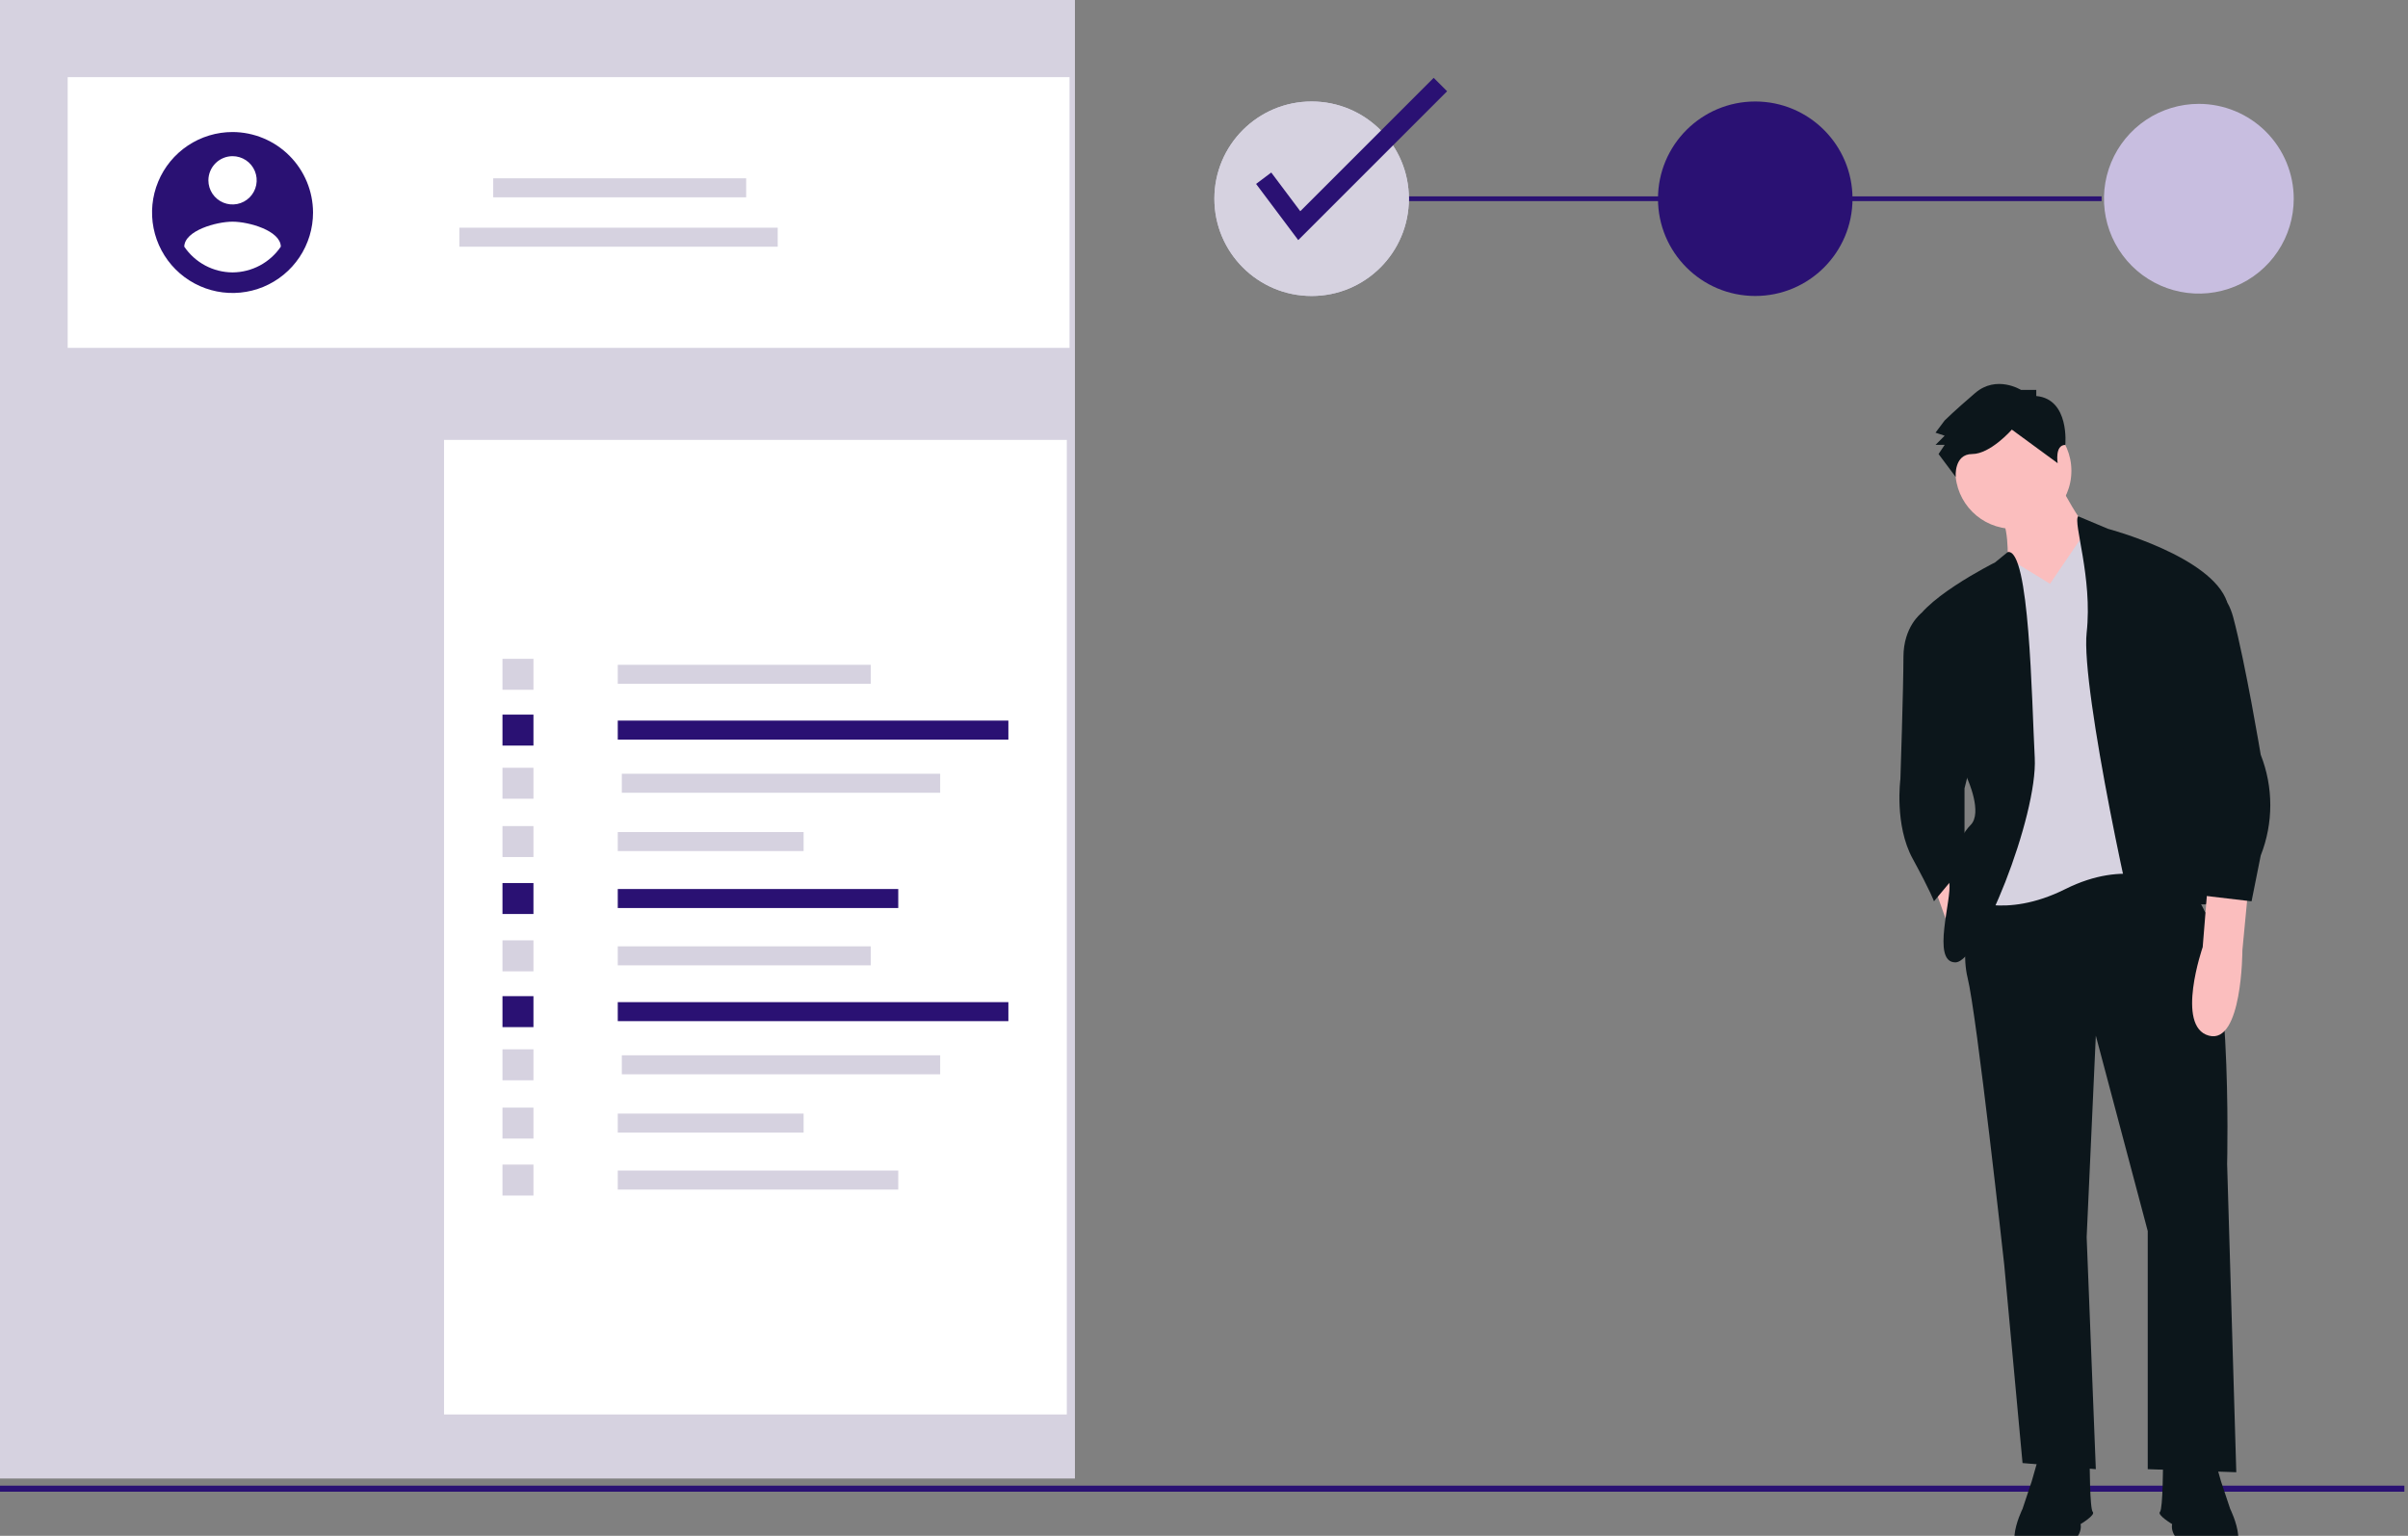 <svg width="464" height="296" viewBox="0 0 464 296" fill="none" xmlns="http://www.w3.org/2000/svg">
<rect x="0" y="0" width="464" height="296" fill="#808080" stroke="none"/>
<g clip-path="url(#clip0)">
<path d="M207.129 -2H-12V284.955H207.129V-2Z" fill="#D6D2E0"/>
<path d="M206.086 14.869H13.043V67.043H206.086V14.869Z" fill="white"/>
<path d="M205.564 84.782H85.565V272.607H205.564V84.782Z" fill="white"/>
<path d="M143.78 34.365H95.038V38.028H143.78V34.365Z" fill="#D6D2E0"/>
<path d="M149.858 43.884H88.516V47.548H149.858V43.884Z" fill="#D6D2E0"/>
<path d="M167.78 128.125H119.038V131.789H167.78V128.125Z" fill="#D6D2E0"/>
<path d="M194.306 138.88H119.038V142.544H194.306V138.88Z" fill="#2A1173"/>
<path d="M181.163 149.123H119.821V152.787H181.163V149.123Z" fill="#D6D2E0"/>
<path d="M154.848 160.362H119.038V164.025H154.848V160.362Z" fill="#D6D2E0"/>
<path d="M173.085 171.339H119.038V175.003H173.085V171.339Z" fill="#2A1173"/>
<path d="M102.791 126.973H96.822V132.941H102.791V126.973Z" fill="#D6D2E0"/>
<path d="M102.791 137.728H96.822V143.696H102.791V137.728Z" fill="#2A1173"/>
<path d="M102.791 147.971H96.822V153.939H102.791V147.971Z" fill="#D6D2E0"/>
<path d="M102.791 159.209H96.822V165.178H102.791V159.209Z" fill="#D6D2E0"/>
<path d="M102.791 170.187H96.822V176.155H102.791V170.187Z" fill="#2A1173"/>
<path d="M167.78 182.386H119.038V186.049H167.78V182.386Z" fill="#D6D2E0"/>
<path d="M194.306 193.141H119.038V196.804H194.306V193.141Z" fill="#2A1173"/>
<path d="M181.163 203.384H119.821V207.047H181.163V203.384Z" fill="#D6D2E0"/>
<path d="M154.848 214.622H119.038V218.286H154.848V214.622Z" fill="#D6D2E0"/>
<path d="M173.085 225.6H119.038V229.264H173.085V225.6Z" fill="#D6D2E0"/>
<path d="M102.791 181.233H96.822V187.202H102.791V181.233Z" fill="#D6D2E0"/>
<path d="M102.791 191.988H96.822V197.957H102.791V191.988Z" fill="#2A1173"/>
<path d="M102.791 202.231H96.822V208.2H102.791V202.231Z" fill="#D6D2E0"/>
<path d="M102.791 213.47H96.822V219.438H102.791V213.47Z" fill="#D6D2E0"/>
<path d="M102.791 224.448H96.822V230.416H102.791V224.448Z" fill="#D6D2E0"/>
<path d="M44.808 25.446C41.741 25.446 38.742 26.355 36.191 28.06C33.64 29.764 31.652 32.186 30.478 35.021C29.304 37.855 28.997 40.973 29.596 43.982C30.194 46.991 31.671 49.755 33.841 51.924C36.01 54.093 38.773 55.57 41.782 56.169C44.791 56.767 47.91 56.46 50.744 55.286C53.578 54.112 56.001 52.124 57.705 49.574C59.409 47.023 60.319 44.024 60.319 40.956C60.307 36.846 58.669 32.908 55.763 30.002C52.856 27.096 48.918 25.458 44.808 25.446V25.446ZM44.808 30.099C45.729 30.099 46.628 30.372 47.394 30.883C48.159 31.394 48.755 32.121 49.107 32.971C49.459 33.822 49.552 34.757 49.372 35.66C49.193 36.562 48.749 37.392 48.099 38.042C47.448 38.693 46.619 39.136 45.716 39.316C44.813 39.495 43.878 39.403 43.028 39.051C42.177 38.699 41.451 38.102 40.939 37.337C40.428 36.572 40.155 35.672 40.155 34.752C40.159 33.519 40.651 32.338 41.523 31.466C42.394 30.594 43.575 30.103 44.808 30.099V30.099ZM44.808 52.5C42.97 52.491 41.162 52.035 39.54 51.169C37.918 50.304 36.532 49.056 35.502 47.533C35.577 44.431 41.706 42.724 44.808 42.724C47.91 42.724 54.04 44.431 54.115 47.533C53.083 49.055 51.697 50.302 50.075 51.167C48.454 52.032 46.646 52.49 44.808 52.5Z" fill="#2A1173"/>
<path d="M463.301 286.329H0V287.498H463.301V286.329Z" fill="#2A1173"/>
<path d="M396.197 91.919C396.197 91.919 401.493 103.099 405.023 104.276L395.021 119.574L386.783 109.571C386.783 109.571 387.371 102.51 385.606 99.568C383.841 96.626 396.197 91.919 396.197 91.919Z" fill="#FBBEBE"/>
<path d="M387.96 101.922C394.134 101.922 399.139 96.916 399.139 90.742C399.139 84.568 394.134 79.562 387.96 79.562C381.785 79.562 376.78 84.568 376.78 90.742C376.78 96.916 381.785 101.922 387.96 101.922Z" fill="#FBBEBE"/>
<path d="M372.661 170.766L375.603 179.004L379.133 174.885L376.17 165.502L372.661 170.766Z" fill="#FBBEBE"/>
<path d="M380.899 166.647C380.899 166.647 377.368 181.358 379.133 188.418C380.899 195.479 386.194 243.729 386.194 243.729L389.725 281.976L403.847 283.153L402.081 238.433L403.847 199.598L413.85 237.257V283.153L430.913 283.741L429.148 224.312C429.148 224.312 430.325 178.416 422.676 172.531C415.026 166.647 413.85 165.47 413.85 165.47L380.899 166.647Z" fill="#0C161B"/>
<path d="M392.667 281.387L391.49 285.506L389.725 290.802C389.725 290.802 384.429 301.393 393.255 299.628C402.081 297.863 400.905 293.744 400.905 293.744C400.905 293.744 403.847 291.979 403.258 291.39C402.67 290.802 402.67 281.976 402.67 281.976L392.667 281.387Z" fill="#0C161B"/>
<path d="M426.795 281.387L427.971 285.506L429.737 290.802C429.737 290.802 435.032 301.393 426.206 299.628C417.38 297.863 418.557 293.744 418.557 293.744C418.557 293.744 415.615 291.979 416.203 291.39C416.792 290.802 416.792 281.976 416.792 281.976L426.795 281.387Z" fill="#0C161B"/>
<path d="M395.021 112.513L402.217 101.922L415.615 108.983L417.38 170.178C417.38 170.178 409.731 165.47 397.963 171.355C386.194 177.239 378.545 173.12 378.545 173.12L385.606 146.641L382.664 111.337L386.872 107.517L395.021 112.513Z" fill="#D6D2E0"/>
<path d="M386.873 106.403L384.429 108.394C384.429 108.394 369.13 116.044 368.542 121.339L379.133 150.172C379.133 150.172 382.075 156.644 379.722 158.998C377.368 161.351 375.015 167.236 375.603 170.178C376.191 173.12 372.072 185.476 376.78 185.476C381.487 185.476 392.667 157.233 392.078 146.053C391.49 134.873 391.083 105.589 386.873 106.403Z" fill="#0C161B"/>
<path d="M373.838 117.809L370.211 118.197C370.211 118.197 366.777 120.751 366.777 126.635C366.777 132.519 366.188 150.172 366.188 150.172C366.188 150.172 365.011 158.998 368.542 165.47C372.072 171.943 372.661 173.708 372.661 173.708L378.545 166.647V151.937L380.899 142.522L373.838 117.809Z" fill="#0C161B"/>
<path d="M400.448 99.501L406.2 101.922C406.2 101.922 426.206 107.218 429.148 116.044L420.911 136.638C420.911 136.638 426.795 174.297 425.029 174.297H423.264C423.264 174.297 427.971 177.827 425.029 179.004C422.087 180.181 415.026 189.595 413.261 185.476C411.496 181.357 400.905 132.519 402.081 121.928C403.258 111.337 399.403 100.611 400.448 99.501Z" fill="#0C161B"/>
<path d="M392.373 76.326V75.149H389.431C389.431 75.149 384.723 72.207 380.604 75.738C376.486 79.268 374.72 81.033 374.72 81.033L372.955 83.387L374.72 83.975L372.955 85.741H374.72L373.543 87.506L376.842 91.919C376.842 91.919 376.486 87.506 380.016 87.506C383.546 87.506 387.665 82.799 387.665 82.799L396.492 89.271C396.492 89.271 395.903 85.757 397.963 85.749C397.963 85.749 398.845 76.915 392.373 76.326Z" fill="#0C161B"/>
<path d="M433.267 170.766L432.09 183.123C432.09 183.123 432.09 201.363 425.618 199.598C419.145 197.833 424.441 182.534 424.441 182.534L425.335 171.469L433.267 170.766Z" fill="#FBBEBE"/>
<path d="M420.322 113.102C420.322 113.102 427.972 110.16 430.325 118.986C432.679 127.812 435.621 145.464 435.621 145.464C438.08 151.703 438.08 158.643 435.621 164.882L433.856 173.708L423.853 172.531L421.499 152.525L419.145 127.224L420.322 113.102Z" fill="#0C161B"/>
<path d="M404.958 37.844H252.741V38.758H404.958V37.844Z" fill="#2A1173"/>
<path d="M252.741 57.043C263.092 57.043 271.483 48.652 271.483 38.301C271.483 27.951 263.092 19.56 252.741 19.56C242.391 19.56 234 27.951 234 38.301C234 48.652 242.391 57.043 252.741 57.043Z" fill="#D0CDE1"/>
<path d="M252.741 57.043C263.092 57.043 271.483 48.652 271.483 38.301C271.483 27.951 263.092 19.56 252.741 19.56C242.391 19.56 234 27.951 234 38.301C234 48.652 242.391 57.043 252.741 57.043Z" fill="#D6D2E0"/>
<path d="M338.22 57.043C348.571 57.043 356.962 48.652 356.962 38.301C356.962 27.951 348.571 19.56 338.22 19.56C327.87 19.56 319.479 27.951 319.479 38.301C319.479 48.652 327.87 57.043 338.22 57.043Z" fill="#2A1173"/>
<path d="M423.699 20.017C420.083 20.017 416.548 21.089 413.541 23.098C410.534 25.107 408.191 27.963 406.807 31.304C405.423 34.645 405.061 38.322 405.766 41.868C406.472 45.415 408.213 48.673 410.77 51.23C413.327 53.787 416.585 55.529 420.132 56.234C423.679 56.94 427.355 56.578 430.696 55.194C434.037 53.81 436.893 51.466 438.902 48.459C440.911 45.453 441.983 41.917 441.983 38.301C441.978 33.454 440.05 28.806 436.622 25.378C433.194 21.951 428.547 20.022 423.699 20.017Z" fill="#C8BEE0"/>
<path d="M250.158 46.274L242.036 35.446L244.961 33.251L250.553 40.707L276.26 15L278.846 17.585L250.158 46.274Z" fill="#2A1173"/>
</g>
<defs>
<clipPath id="clip0">
<rect width="463.301" height="296" fill="white"/>
</clipPath>
</defs>
</svg>
